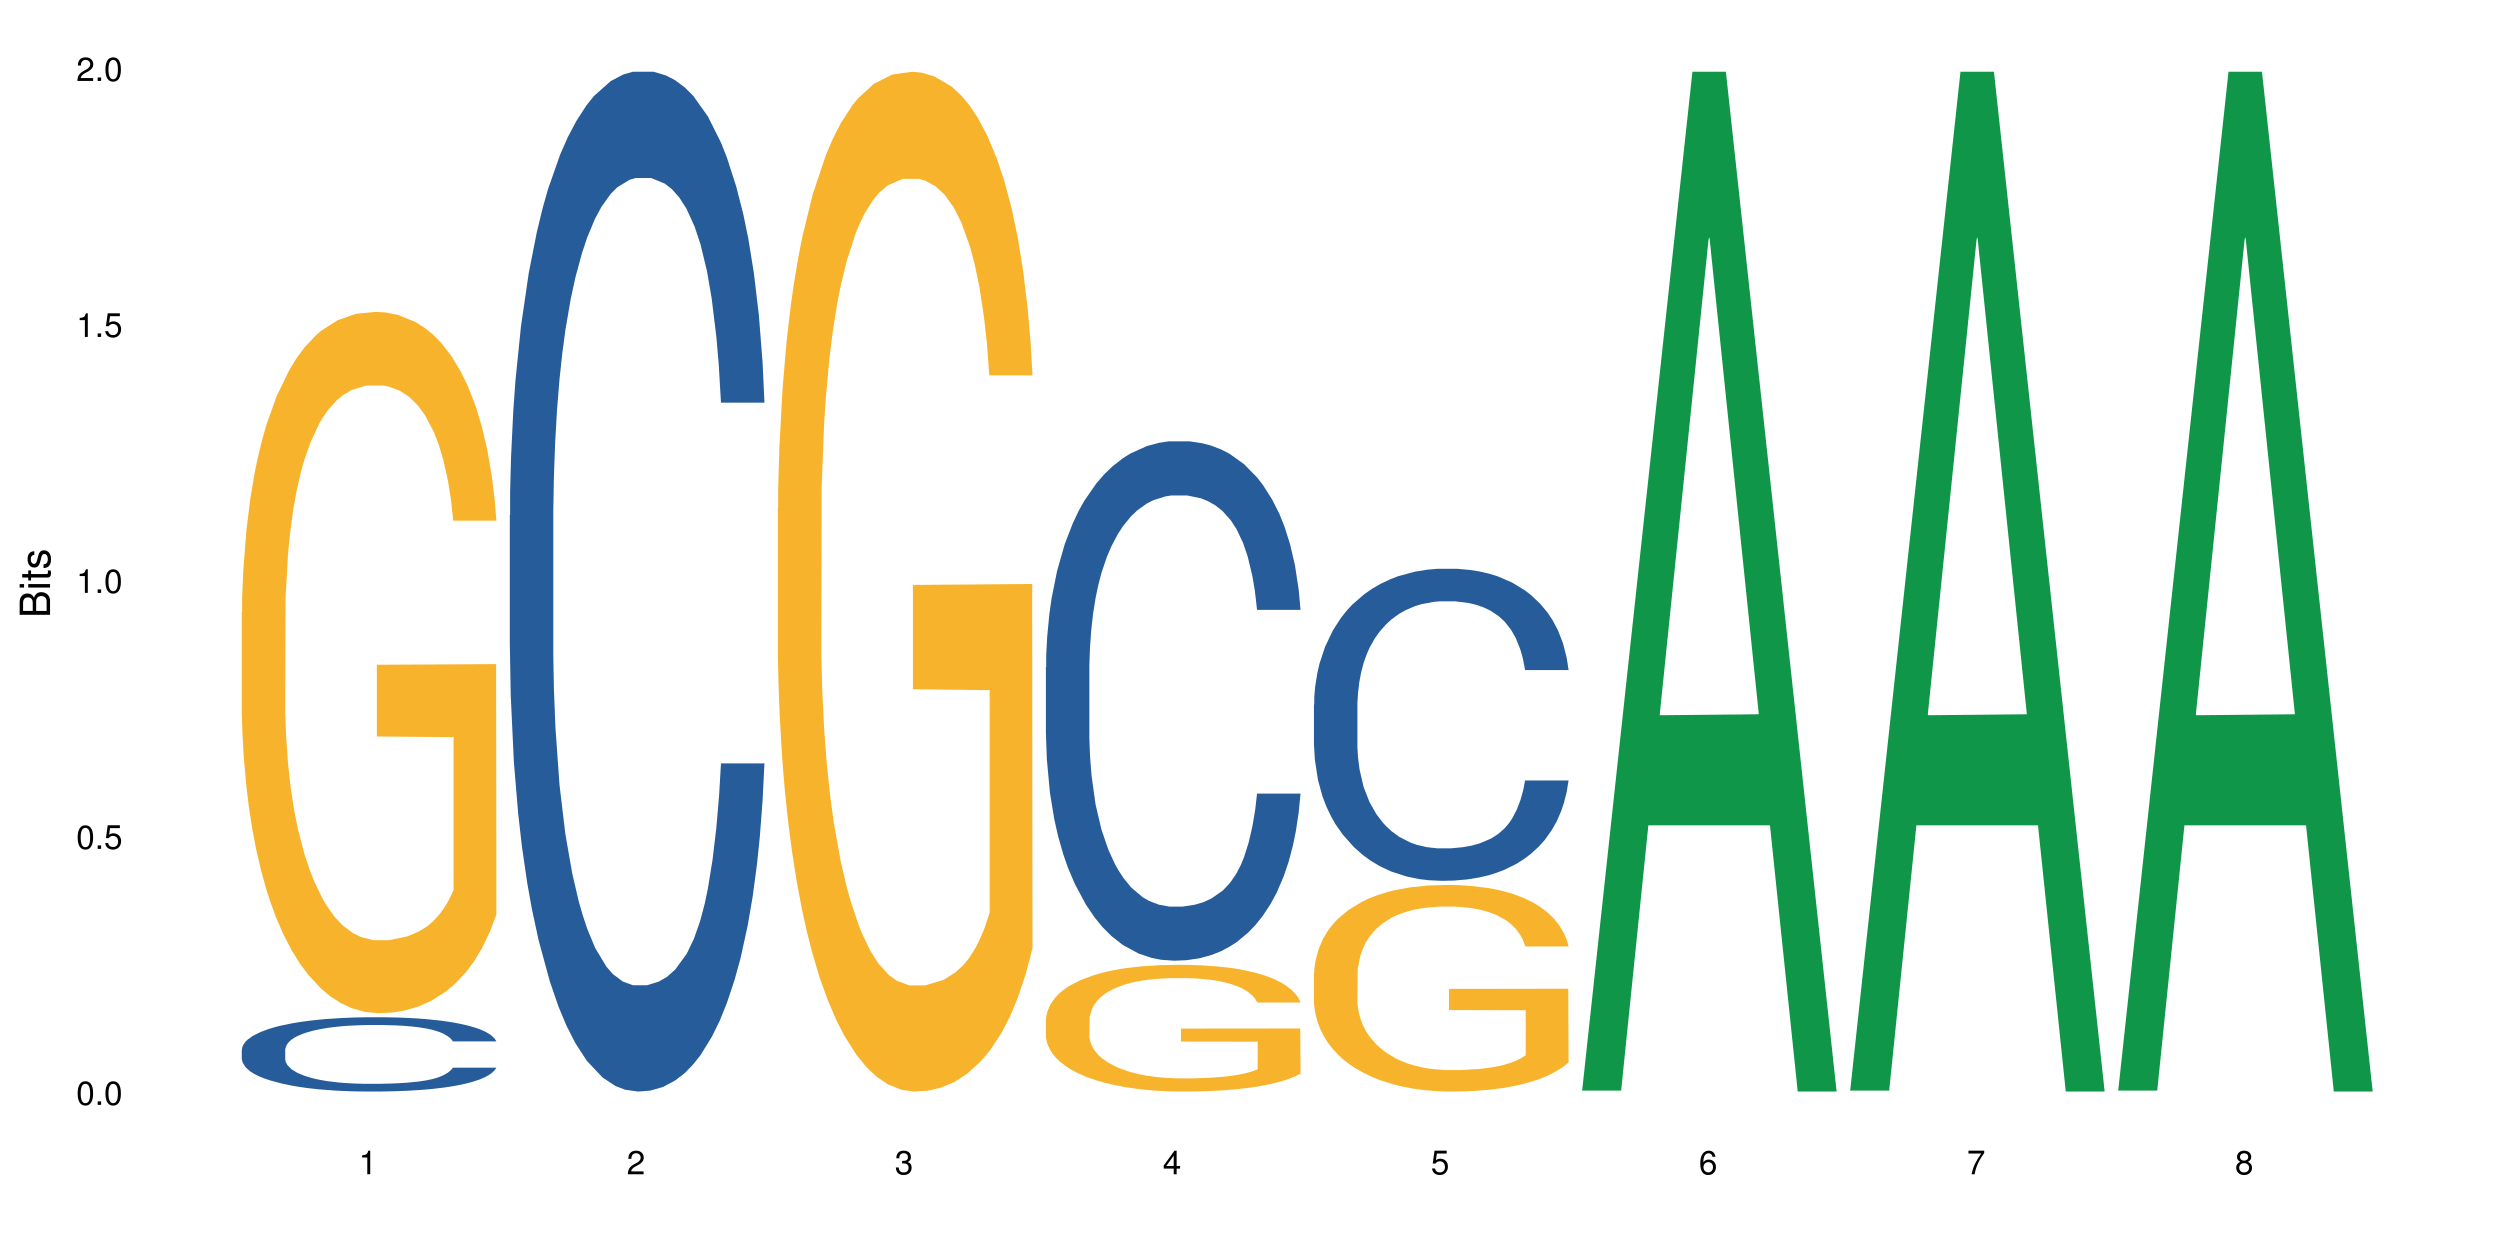 <?xml version="1.0" encoding="UTF-8"?>
<svg xmlns="http://www.w3.org/2000/svg" xmlns:xlink="http://www.w3.org/1999/xlink" width="720pt" height="360pt" viewBox="0 0 720 360" version="1.1">
<defs>
<g>
<symbol overflow="visible" id="glyph0-0">
<path style="stroke:none;" d=""/>
</symbol>
<symbol overflow="visible" id="glyph0-1">
<path style="stroke:none;" d="M 2.641 -6.797 C 2 -6.797 1.422 -6.531 1.078 -6.047 C 0.641 -5.453 0.406 -4.547 0.406 -3.297 C 0.406 -1 1.188 0.219 2.641 0.219 C 4.078 0.219 4.859 -1 4.859 -3.234 C 4.859 -4.562 4.656 -5.438 4.203 -6.047 C 3.844 -6.531 3.281 -6.797 2.641 -6.797 Z M 2.641 -6.047 C 3.547 -6.047 4 -5.125 4 -3.312 C 4 -1.375 3.562 -0.484 2.625 -0.484 C 1.734 -0.484 1.281 -1.422 1.281 -3.281 C 1.281 -5.141 1.734 -6.047 2.641 -6.047 Z M 2.641 -6.047 "/>
</symbol>
<symbol overflow="visible" id="glyph0-2">
<path style="stroke:none;" d="M 1.828 -1 L 0.828 -1 L 0.828 0 L 1.828 0 Z M 1.828 -1 "/>
</symbol>
<symbol overflow="visible" id="glyph0-3">
<path style="stroke:none;" d="M 4.562 -6.797 L 1.062 -6.797 L 0.547 -3.094 L 1.328 -3.094 C 1.719 -3.562 2.047 -3.734 2.578 -3.734 C 3.484 -3.734 4.062 -3.109 4.062 -2.094 C 4.062 -1.125 3.484 -0.531 2.578 -0.531 C 1.828 -0.531 1.375 -0.906 1.188 -1.672 L 0.328 -1.672 C 0.453 -1.109 0.547 -0.844 0.75 -0.594 C 1.125 -0.078 1.828 0.219 2.594 0.219 C 3.969 0.219 4.922 -0.781 4.922 -2.219 C 4.922 -3.562 4.031 -4.484 2.719 -4.484 C 2.25 -4.484 1.859 -4.359 1.469 -4.062 L 1.734 -5.969 L 4.562 -5.969 Z M 4.562 -6.797 "/>
</symbol>
<symbol overflow="visible" id="glyph0-4">
<path style="stroke:none;" d="M 2.484 -4.844 L 2.484 0 L 3.328 0 L 3.328 -6.797 L 2.766 -6.797 C 2.469 -5.75 2.281 -5.609 0.984 -5.453 L 0.984 -4.844 Z M 2.484 -4.844 "/>
</symbol>
<symbol overflow="visible" id="glyph0-5">
<path style="stroke:none;" d="M 4.859 -0.828 L 1.281 -0.828 C 1.359 -1.391 1.672 -1.75 2.5 -2.234 L 3.469 -2.75 C 4.406 -3.266 4.906 -3.969 4.906 -4.812 C 4.906 -5.375 4.672 -5.906 4.266 -6.266 C 3.859 -6.625 3.375 -6.797 2.719 -6.797 C 1.859 -6.797 1.219 -6.5 0.844 -5.922 C 0.609 -5.562 0.5 -5.125 0.484 -4.438 L 1.328 -4.438 C 1.359 -4.906 1.406 -5.188 1.531 -5.406 C 1.75 -5.812 2.188 -6.062 2.703 -6.062 C 3.469 -6.062 4.031 -5.516 4.031 -4.781 C 4.031 -4.25 3.719 -3.797 3.125 -3.438 L 2.234 -2.938 C 0.812 -2.141 0.406 -1.5 0.328 0 L 4.859 0 Z M 4.859 -0.828 "/>
</symbol>
<symbol overflow="visible" id="glyph0-6">
<path style="stroke:none;" d="M 2.125 -3.125 L 2.578 -3.125 C 3.516 -3.125 3.984 -2.703 3.984 -1.891 C 3.984 -1.031 3.469 -0.531 2.578 -0.531 C 1.656 -0.531 1.203 -0.984 1.156 -1.969 L 0.312 -1.969 C 0.344 -1.422 0.438 -1.078 0.609 -0.766 C 0.953 -0.109 1.625 0.219 2.547 0.219 C 3.953 0.219 4.859 -0.609 4.859 -1.906 C 4.859 -2.766 4.516 -3.25 3.703 -3.516 C 4.344 -3.766 4.656 -4.25 4.656 -4.938 C 4.656 -6.109 3.875 -6.797 2.578 -6.797 C 1.203 -6.797 0.484 -6.047 0.453 -4.609 L 1.297 -4.609 C 1.312 -5.016 1.344 -5.25 1.453 -5.453 C 1.641 -5.828 2.062 -6.062 2.594 -6.062 C 3.344 -6.062 3.797 -5.625 3.797 -4.906 C 3.797 -4.422 3.609 -4.141 3.25 -3.984 C 3.016 -3.891 2.719 -3.844 2.125 -3.844 Z M 2.125 -3.125 "/>
</symbol>
<symbol overflow="visible" id="glyph0-7">
<path style="stroke:none;" d="M 3.141 -1.625 L 3.141 0 L 3.984 0 L 3.984 -1.625 L 4.984 -1.625 L 4.984 -2.391 L 3.984 -2.391 L 3.984 -6.797 L 3.359 -6.797 L 0.266 -2.516 L 0.266 -1.625 Z M 3.141 -2.391 L 1 -2.391 L 3.141 -5.359 Z M 3.141 -2.391 "/>
</symbol>
<symbol overflow="visible" id="glyph0-8">
<path style="stroke:none;" d="M 4.781 -5.031 C 4.609 -6.141 3.891 -6.797 2.844 -6.797 C 2.094 -6.797 1.422 -6.438 1.031 -5.828 C 0.609 -5.172 0.406 -4.344 0.406 -3.094 C 0.406 -1.953 0.578 -1.234 0.984 -0.625 C 1.359 -0.078 1.953 0.219 2.703 0.219 C 3.984 0.219 4.922 -0.734 4.922 -2.078 C 4.922 -3.344 4.062 -4.234 2.844 -4.234 C 2.172 -4.234 1.641 -3.969 1.281 -3.469 C 1.281 -5.125 1.828 -6.047 2.797 -6.047 C 3.391 -6.047 3.797 -5.672 3.938 -5.031 Z M 2.734 -3.484 C 3.547 -3.484 4.062 -2.922 4.062 -2 C 4.062 -1.156 3.484 -0.531 2.703 -0.531 C 1.922 -0.531 1.328 -1.188 1.328 -2.047 C 1.328 -2.891 1.906 -3.484 2.734 -3.484 Z M 2.734 -3.484 "/>
</symbol>
<symbol overflow="visible" id="glyph0-9">
<path style="stroke:none;" d="M 4.984 -6.797 L 0.438 -6.797 L 0.438 -5.969 L 4.109 -5.969 C 2.5 -3.656 1.828 -2.234 1.328 0 L 2.219 0 C 2.594 -2.172 3.453 -4.047 4.984 -6.094 Z M 4.984 -6.797 "/>
</symbol>
<symbol overflow="visible" id="glyph0-10">
<path style="stroke:none;" d="M 3.75 -3.578 C 4.453 -4 4.688 -4.344 4.688 -4.984 C 4.688 -6.047 3.844 -6.797 2.641 -6.797 C 1.438 -6.797 0.594 -6.047 0.594 -4.984 C 0.594 -4.359 0.828 -4.016 1.516 -3.578 C 0.734 -3.203 0.359 -2.641 0.359 -1.891 C 0.359 -0.641 1.297 0.219 2.641 0.219 C 3.984 0.219 4.922 -0.641 4.922 -1.875 C 4.922 -2.641 4.531 -3.203 3.75 -3.578 Z M 2.641 -6.047 C 3.359 -6.047 3.812 -5.625 3.812 -4.969 C 3.812 -4.344 3.344 -3.922 2.641 -3.922 C 1.922 -3.922 1.453 -4.344 1.453 -4.984 C 1.453 -5.625 1.922 -6.047 2.641 -6.047 Z M 2.641 -3.203 C 3.484 -3.203 4.062 -2.672 4.062 -1.875 C 4.062 -1.062 3.484 -0.531 2.625 -0.531 C 1.797 -0.531 1.219 -1.078 1.219 -1.875 C 1.219 -2.672 1.797 -3.203 2.641 -3.203 Z M 2.641 -3.203 "/>
</symbol>
<symbol overflow="visible" id="glyph1-0">
<path style="stroke:none;" d=""/>
</symbol>
<symbol overflow="visible" id="glyph1-1">
<path style="stroke:none;" d="M 0 -0.953 L 0 -4.891 C 0 -5.719 -0.234 -6.344 -0.734 -6.797 C -1.188 -7.234 -1.812 -7.469 -2.5 -7.469 C -3.547 -7.469 -4.188 -7 -4.625 -5.875 C -4.984 -6.672 -5.641 -7.094 -6.531 -7.094 C -7.156 -7.094 -7.734 -6.859 -8.141 -6.391 C -8.562 -5.938 -8.75 -5.344 -8.75 -4.5 L -8.75 -0.953 Z M -4.984 -2.062 L -7.766 -2.062 L -7.766 -4.219 C -7.766 -4.844 -7.688 -5.203 -7.453 -5.5 C -7.219 -5.812 -6.859 -5.969 -6.375 -5.969 C -5.906 -5.969 -5.531 -5.812 -5.297 -5.5 C -5.062 -5.203 -4.984 -4.844 -4.984 -4.219 Z M -0.984 -2.062 L -4 -2.062 L -4 -4.781 C -4 -5.328 -3.859 -5.688 -3.578 -5.953 C -3.297 -6.219 -2.922 -6.359 -2.484 -6.359 C -2.062 -6.359 -1.688 -6.219 -1.406 -5.953 C -1.109 -5.688 -0.984 -5.328 -0.984 -4.781 Z M -0.984 -2.062 "/>
</symbol>
<symbol overflow="visible" id="glyph1-2">
<path style="stroke:none;" d="M -6.281 -1.797 L -6.281 -0.797 L 0 -0.797 L 0 -1.797 Z M -8.75 -1.797 L -8.75 -0.797 L -7.484 -0.797 L -7.484 -1.797 Z M -8.75 -1.797 "/>
</symbol>
<symbol overflow="visible" id="glyph1-3">
<path style="stroke:none;" d="M -6.281 -3.047 L -6.281 -2.016 L -8.016 -2.016 L -8.016 -1.016 L -6.281 -1.016 L -6.281 -0.172 L -5.469 -0.172 L -5.469 -1.016 L -0.719 -1.016 C -0.078 -1.016 0.281 -1.453 0.281 -2.234 C 0.281 -2.469 0.25 -2.719 0.188 -3.047 L -0.641 -3.047 C -0.609 -2.922 -0.594 -2.766 -0.594 -2.562 C -0.594 -2.141 -0.719 -2.016 -1.156 -2.016 L -5.469 -2.016 L -5.469 -3.047 Z M -6.281 -3.047 "/>
</symbol>
<symbol overflow="visible" id="glyph1-4">
<path style="stroke:none;" d="M -4.531 -5.25 C -5.766 -5.25 -6.469 -4.422 -6.469 -2.969 C -6.469 -1.516 -5.719 -0.562 -4.547 -0.562 C -3.562 -0.562 -3.094 -1.062 -2.734 -2.562 L -2.516 -3.484 C -2.344 -4.188 -2.094 -4.469 -1.625 -4.469 C -1.047 -4.469 -0.641 -3.875 -0.641 -3 C -0.641 -2.453 -0.797 -2 -1.062 -1.75 C -1.25 -1.594 -1.422 -1.531 -1.875 -1.469 L -1.875 -0.406 C -0.422 -0.453 0.281 -1.266 0.281 -2.922 C 0.281 -4.5 -0.5 -5.516 -1.719 -5.516 C -2.656 -5.516 -3.172 -4.984 -3.469 -3.734 L -3.703 -2.766 C -3.891 -1.953 -4.156 -1.609 -4.594 -1.609 C -5.172 -1.609 -5.547 -2.125 -5.547 -2.938 C -5.547 -3.75 -5.203 -4.172 -4.531 -4.203 Z M -4.531 -5.25 "/>
</symbol>
</g>
</defs>
<g id="surface1185">
<rect x="0" y="0" width="720" height="360" style="fill:rgb(100%,100%,100%);fill-opacity:1;stroke:none;"/>
<path style=" stroke:none;fill-rule:nonzero;fill:rgb(14.51%,36.078%,60%);fill-opacity:1;" d="M 69.629 302.285 L 69.719 302.266 L 69.719 301.797 L 69.988 301.055 L 70.613 300.113 L 71.238 299.469 L 72.848 298.316 L 75.086 297.199 L 77.41 296.34 L 79.109 295.832 L 80.629 295.441 L 84.117 294.719 L 86.355 294.344 L 88.77 294.012 L 91.719 293.68 L 93.867 293.484 L 98.695 293.172 L 102.273 293.035 L 105.047 292.977 L 111.039 292.977 L 114.613 293.055 L 117.207 293.152 L 120.07 293.309 L 122.484 293.484 L 126.688 293.914 L 130.445 294.461 L 132.145 294.777 L 134.828 295.383 L 136.883 295.969 L 138.316 296.477 L 139.926 297.199 L 141.355 298.082 L 142.43 299.078 L 142.965 299.918 L 130.445 299.918 L 129.82 299.137 L 129.102 298.531 L 127.762 297.73 L 126.422 297.16 L 124.543 296.594 L 122.844 296.223 L 120.516 295.852 L 118.461 295.617 L 116.312 295.441 L 114.258 295.324 L 110.32 295.207 L 105.762 295.207 L 104.062 295.246 L 100.574 295.402 L 98.695 295.539 L 96.012 295.812 L 94.133 296.066 L 91.898 296.457 L 90.379 296.789 L 88.5 297.297 L 87.16 297.75 L 85.637 298.395 L 84.742 298.883 L 83.938 299.43 L 83.223 300.074 L 82.688 300.758 L 82.328 301.484 L 82.148 302.188 L 82.148 305.219 L 82.328 305.922 L 82.777 306.742 L 83.938 307.938 L 85.637 308.973 L 87.605 309.793 L 89.484 310.383 L 90.559 310.656 L 91.988 310.969 L 94.223 311.359 L 97.445 311.75 L 99.32 311.906 L 102.184 312.062 L 105.137 312.141 L 109.07 312.141 L 112.559 312.062 L 114.883 311.965 L 117.297 311.809 L 120.605 311.477 L 122.664 311.164 L 124.453 310.793 L 125.793 310.422 L 126.688 310.109 L 128.031 309.5 L 129.102 308.836 L 129.906 308.152 L 130.445 307.488 L 142.965 307.488 L 142.43 308.27 L 141.625 309.031 L 140.82 309.598 L 139.566 310.285 L 138.137 310.891 L 136.078 311.574 L 134.379 312.023 L 132.145 312.512 L 130.086 312.883 L 127.852 313.219 L 124.543 313.609 L 122.395 313.805 L 120.07 313.98 L 117.297 314.137 L 113.809 314.273 L 110.055 314.352 L 106.566 314.371 L 102.809 314.332 L 100.035 314.254 L 96.371 314.078 L 91.809 313.727 L 88.5 313.355 L 85.906 312.98 L 83.672 312.59 L 81.168 312.062 L 77.945 311.203 L 75.98 310.539 L 74.637 309.988 L 73.117 309.227 L 72.043 308.543 L 70.793 307.449 L 69.898 306.059 L 69.629 304.984 Z M 69.629 302.285 "/>
<path style=" stroke:none;fill-rule:nonzero;fill:rgb(96.863%,70.196%,16.863%);fill-opacity:1;" d="M 69.629 176.324 L 69.719 176.141 L 69.719 172.453 L 70.078 164.152 L 70.973 152.715 L 72.133 143.309 L 73.387 135.93 L 74.191 132.055 L 75.531 126.52 L 76.695 122.461 L 79.645 114.16 L 83.402 106.414 L 85.461 103.094 L 87.785 99.957 L 91.094 96.453 L 92.613 95.164 L 97.266 92.211 L 102.543 90.367 L 108.355 89.812 L 111.039 89.996 L 114.703 90.734 L 119.711 92.766 L 122.574 94.609 L 124.809 96.453 L 127.137 98.852 L 129.996 102.543 L 132.68 106.969 L 134.828 111.395 L 136.973 116.93 L 138.762 122.832 L 140.281 129.289 L 141.625 137.035 L 142.43 143.492 L 142.965 149.949 L 130.535 149.949 L 129.82 143.492 L 129.016 138.512 L 127.672 132.422 L 126.332 127.996 L 124.988 124.492 L 122.484 119.695 L 120.34 116.746 L 117.656 114.16 L 115.062 112.5 L 112.109 111.395 L 110.32 111.027 L 105.582 111.027 L 101.289 112.316 L 98.785 113.793 L 96.996 115.27 L 94.492 118.035 L 92.973 120.25 L 92.078 121.727 L 89.395 127.441 L 87.605 132.609 L 86.621 136.113 L 85.371 141.648 L 84.477 146.629 L 83.492 154.004 L 82.953 159.539 L 82.238 172.082 L 82.148 205.285 L 82.418 212.293 L 82.953 219.859 L 83.672 226.5 L 84.742 233.508 L 85.816 238.855 L 87.695 246.051 L 89.305 250.848 L 90.559 253.984 L 92.973 258.965 L 93.957 260.625 L 96.281 263.945 L 98.695 266.527 L 101.648 268.738 L 103.883 269.848 L 107.461 270.77 L 112.02 270.77 L 117.387 269.66 L 120.785 268.188 L 123.109 266.711 L 124.633 265.418 L 126.508 263.391 L 127.852 261.547 L 129.102 259.516 L 130.625 256.379 L 130.625 212.293 L 108.535 212.109 L 108.535 191.449 L 142.875 191.266 L 142.965 263.391 L 141.086 268.371 L 138.762 273.168 L 136.527 276.855 L 134.199 279.992 L 130.891 283.496 L 128.207 285.711 L 124.094 288.293 L 120.34 289.953 L 116.402 291.059 L 112.914 291.613 L 108.801 291.797 L 105.137 291.43 L 101.199 290.32 L 98.07 288.844 L 95.207 287 L 92.344 284.602 L 88.77 280.73 L 86.441 277.594 L 84.027 273.719 L 81.613 269.109 L 79.469 264.129 L 78.035 260.254 L 76.605 255.828 L 75.086 250.293 L 73.652 244.023 L 72.582 238.305 L 71.598 231.848 L 70.883 225.762 L 70.164 217.461 L 69.809 210.82 L 69.629 205.102 Z M 69.629 176.324 "/>
<path style=" stroke:none;fill-rule:nonzero;fill:rgb(14.51%,36.078%,60%);fill-opacity:1;" d="M 146.824 148.457 L 146.914 148.188 L 146.914 141.742 L 147.184 131.543 L 147.809 118.656 L 148.434 109.797 L 150.043 93.957 L 152.281 78.652 L 154.605 66.84 L 156.305 59.859 L 157.824 54.492 L 161.312 44.559 L 163.551 39.457 L 165.965 34.891 L 168.914 30.328 L 171.062 27.645 L 175.891 23.348 L 179.469 21.469 L 182.242 20.664 L 188.234 20.664 L 191.812 21.738 L 194.406 23.078 L 197.266 25.227 L 199.68 27.645 L 203.883 33.551 L 207.641 41.066 L 209.34 45.363 L 212.023 53.684 L 214.078 61.738 L 215.512 68.719 L 217.121 78.652 L 218.551 90.734 L 219.625 104.426 L 220.16 115.969 L 207.641 115.969 L 207.016 105.23 L 206.301 96.91 L 204.957 85.902 L 203.617 78.117 L 201.738 70.332 L 200.039 65.23 L 197.715 60.129 L 195.656 56.906 L 193.512 54.492 L 191.453 52.879 L 187.52 51.27 L 182.957 51.27 L 181.258 51.805 L 177.77 53.953 L 175.891 55.832 L 173.207 59.59 L 171.332 63.082 L 169.094 68.449 L 167.574 73.016 L 165.695 79.996 L 164.355 86.172 L 162.836 95.031 L 161.941 101.742 L 161.137 109.258 L 160.418 118.117 L 159.883 127.516 L 159.523 137.449 L 159.348 147.113 L 159.348 188.727 L 159.523 198.391 L 159.973 209.668 L 161.137 226.043 L 162.836 240.273 L 164.801 251.547 L 166.68 259.602 L 167.754 263.359 L 169.184 267.656 L 171.418 273.027 L 174.641 278.395 L 176.516 280.543 L 179.379 282.691 L 182.332 283.766 L 186.266 283.766 L 189.754 282.691 L 192.078 281.348 L 194.492 279.199 L 197.805 274.637 L 199.859 270.34 L 201.648 265.242 L 202.988 260.141 L 203.883 255.844 L 205.227 247.52 L 206.301 238.395 L 207.105 228.996 L 207.641 219.867 L 220.16 219.867 L 219.625 230.609 L 218.82 241.078 L 218.016 248.863 L 216.762 258.262 L 215.332 266.582 L 213.273 275.98 L 211.574 282.152 L 209.34 288.867 L 207.281 293.969 L 205.047 298.531 L 201.738 303.898 L 199.59 306.586 L 197.266 309 L 194.492 311.148 L 191.004 313.027 L 187.25 314.102 L 183.762 314.371 L 180.004 313.832 L 177.234 312.762 L 173.566 310.344 L 169.004 305.512 L 165.695 300.41 L 163.102 295.309 L 160.867 289.941 L 158.363 282.691 L 155.145 270.879 L 153.176 261.75 L 151.832 254.234 L 150.312 243.762 L 149.238 234.367 L 147.988 219.332 L 147.094 200.27 L 146.824 185.504 Z M 146.824 148.457 "/>
<path style=" stroke:none;fill-rule:nonzero;fill:rgb(96.863%,70.196%,16.863%);fill-opacity:1;" d="M 224.02 146.461 L 224.109 146.191 L 224.109 140.828 L 224.469 128.758 L 225.363 112.129 L 226.523 98.449 L 227.777 87.719 L 228.582 82.086 L 229.926 74.039 L 231.086 68.141 L 234.039 56.07 L 237.793 44.805 L 239.852 39.977 L 242.176 35.414 L 245.484 30.32 L 247.004 28.441 L 251.656 24.148 L 256.934 21.469 L 262.746 20.664 L 265.43 20.93 L 269.098 22.004 L 274.105 24.953 L 276.965 27.637 L 279.203 30.32 L 281.527 33.805 L 284.391 39.172 L 287.074 45.609 L 289.219 52.047 L 291.367 60.094 L 293.152 68.676 L 294.676 78.062 L 296.016 89.328 L 296.82 98.715 L 297.355 108.105 L 284.926 108.105 L 284.211 98.715 L 283.406 91.477 L 282.062 82.625 L 280.723 76.188 L 279.383 71.09 L 276.875 64.117 L 274.73 59.824 L 272.047 56.07 L 269.453 53.656 L 266.504 52.047 L 264.715 51.508 L 259.973 51.508 L 255.68 53.387 L 253.176 55.531 L 251.387 57.68 L 248.883 61.703 L 247.363 64.922 L 246.469 67.066 L 243.785 75.383 L 241.996 82.891 L 241.016 87.988 L 239.762 96.035 L 238.867 103.277 L 237.883 114.004 L 237.348 122.051 L 236.633 140.293 L 236.543 188.574 L 236.809 198.766 L 237.348 209.762 L 238.062 219.418 L 239.137 229.609 L 240.207 237.391 L 242.086 247.852 L 243.695 254.824 L 244.949 259.383 L 247.363 266.625 L 248.348 269.039 L 250.672 273.867 L 253.086 277.625 L 256.039 280.844 L 258.273 282.453 L 261.852 283.793 L 266.414 283.793 L 271.777 282.184 L 275.176 280.039 L 277.504 277.891 L 279.023 276.016 L 280.902 273.062 L 282.242 270.383 L 283.496 267.43 L 285.016 262.871 L 285.016 198.766 L 262.926 198.496 L 262.926 168.457 L 297.27 168.188 L 297.355 273.062 L 295.48 280.305 L 293.152 287.281 L 290.918 292.645 L 288.594 297.203 L 285.285 302.301 L 282.602 305.52 L 278.488 309.273 L 274.73 311.688 L 270.797 313.297 L 267.309 314.102 L 263.195 314.371 L 259.527 313.836 L 255.59 312.227 L 252.461 310.078 L 249.598 307.398 L 246.738 303.91 L 243.16 298.277 L 240.836 293.719 L 238.422 288.086 L 236.004 281.379 L 233.859 274.137 L 232.43 268.504 L 230.996 262.066 L 229.477 254.02 L 228.047 244.898 L 226.973 236.586 L 225.988 227.195 L 225.273 218.344 L 224.559 206.277 L 224.199 196.621 L 224.02 188.305 Z M 224.02 146.461 "/>
<path style=" stroke:none;fill-rule:nonzero;fill:rgb(14.51%,36.078%,60%);fill-opacity:1;" d="M 301.219 192.188 L 301.305 192.051 L 301.305 188.77 L 301.574 183.574 L 302.199 177.012 L 302.828 172.5 L 304.438 164.434 L 306.672 156.641 L 308.996 150.625 L 310.695 147.066 L 312.219 144.332 L 315.707 139.273 L 317.941 136.676 L 320.355 134.352 L 323.309 132.027 L 325.453 130.66 L 330.285 128.473 L 333.859 127.516 L 336.633 127.105 L 342.625 127.105 L 346.203 127.652 L 348.797 128.336 L 351.656 129.43 L 354.074 130.66 L 358.277 133.668 L 362.031 137.496 L 363.73 139.684 L 366.414 143.922 L 368.473 148.023 L 369.902 151.582 L 371.512 156.641 L 372.945 162.793 L 374.016 169.766 L 374.555 175.645 L 362.031 175.645 L 361.406 170.176 L 360.691 165.938 L 359.348 160.332 L 358.008 156.367 L 356.129 152.402 L 354.43 149.801 L 352.105 147.203 L 350.047 145.562 L 347.902 144.332 L 345.844 143.512 L 341.91 142.691 L 337.348 142.691 L 335.648 142.965 L 332.16 144.059 L 330.285 145.016 L 327.602 146.93 L 325.723 148.707 L 323.484 151.445 L 321.965 153.77 L 320.086 157.324 L 318.746 160.469 L 317.227 164.98 L 316.332 168.398 L 315.527 172.227 L 314.812 176.738 L 314.273 181.523 L 313.918 186.582 L 313.738 191.504 L 313.738 212.695 L 313.918 217.617 L 314.363 223.359 L 315.527 231.699 L 317.227 238.945 L 319.195 244.688 L 321.07 248.789 L 322.145 250.703 L 323.574 252.891 L 325.812 255.625 L 329.031 258.359 L 330.91 259.453 L 333.77 260.547 L 336.723 261.094 L 340.656 261.094 L 344.145 260.547 L 346.473 259.863 L 348.887 258.77 L 352.195 256.445 L 354.25 254.258 L 356.039 251.66 L 357.383 249.062 L 358.277 246.875 L 359.617 242.637 L 360.691 237.988 L 361.496 233.203 L 362.031 228.555 L 374.555 228.555 L 374.016 234.023 L 373.211 239.355 L 372.406 243.32 L 371.156 248.105 L 369.723 252.344 L 367.668 257.129 L 365.969 260.273 L 363.73 263.691 L 361.676 266.289 L 359.438 268.617 L 356.129 271.352 L 353.984 272.719 L 351.656 273.949 L 348.887 275.043 L 345.398 276 L 341.641 276.547 L 338.152 276.684 L 334.398 276.41 L 331.625 275.863 L 327.957 274.633 L 323.398 272.172 L 320.086 269.574 L 317.496 266.973 L 315.258 264.238 L 312.754 260.547 L 309.535 254.531 L 307.566 249.883 L 306.227 246.055 L 304.707 240.723 L 303.633 235.938 L 302.379 228.281 L 301.484 218.574 L 301.219 211.055 Z M 301.219 192.188 "/>
<path style=" stroke:none;fill-rule:nonzero;fill:rgb(96.863%,70.196%,16.863%);fill-opacity:1;" d="M 301.219 293.5 L 301.305 293.465 L 301.305 292.797 L 301.664 291.297 L 302.559 289.23 L 303.723 287.531 L 304.973 286.195 L 305.777 285.496 L 307.121 284.496 L 308.281 283.762 L 311.234 282.262 L 314.988 280.863 L 317.047 280.262 L 319.371 279.695 L 322.68 279.062 L 324.203 278.828 L 328.852 278.297 L 334.129 277.961 L 339.941 277.863 L 342.625 277.895 L 346.293 278.027 L 351.301 278.395 L 354.164 278.727 L 356.398 279.062 L 358.723 279.496 L 361.586 280.16 L 364.27 280.961 L 366.414 281.762 L 368.562 282.762 L 370.352 283.828 L 371.871 284.996 L 373.211 286.398 L 374.016 287.562 L 374.555 288.73 L 362.121 288.73 L 361.406 287.562 L 360.602 286.664 L 359.262 285.562 L 357.918 284.762 L 356.578 284.129 L 354.074 283.262 L 351.926 282.73 L 349.242 282.262 L 346.648 281.961 L 343.699 281.762 L 341.91 281.695 L 337.168 281.695 L 332.875 281.93 L 330.371 282.195 L 328.586 282.461 L 326.078 282.961 L 324.559 283.363 L 323.664 283.629 L 320.98 284.664 L 319.195 285.598 L 318.211 286.23 L 316.957 287.23 L 316.062 288.129 L 315.078 289.465 L 314.543 290.465 L 313.828 292.73 L 313.738 298.734 L 314.008 300 L 314.543 301.367 L 315.258 302.566 L 316.332 303.836 L 317.406 304.801 L 319.281 306.102 L 320.895 306.969 L 322.145 307.535 L 324.559 308.438 L 325.543 308.734 L 327.867 309.336 L 330.285 309.805 L 333.234 310.203 L 335.469 310.402 L 339.047 310.57 L 343.609 310.57 L 348.977 310.371 L 352.375 310.102 L 354.699 309.836 L 356.219 309.602 L 358.098 309.234 L 359.438 308.902 L 360.691 308.535 L 362.211 307.969 L 362.211 300 L 340.121 299.969 L 340.121 296.234 L 374.465 296.199 L 374.555 309.234 L 372.676 310.137 L 370.352 311.004 L 368.113 311.672 L 365.789 312.238 L 362.48 312.871 L 359.797 313.27 L 355.684 313.738 L 351.926 314.039 L 347.992 314.238 L 344.504 314.336 L 340.391 314.371 L 336.723 314.305 L 332.789 314.105 L 329.656 313.836 L 326.797 313.504 L 323.934 313.07 L 320.355 312.371 L 318.031 311.805 L 315.617 311.102 L 313.203 310.27 L 311.055 309.371 L 309.625 308.668 L 308.191 307.867 L 306.672 306.867 L 305.242 305.734 L 304.168 304.703 L 303.184 303.535 L 302.469 302.434 L 301.754 300.934 L 301.395 299.734 L 301.219 298.699 Z M 301.219 293.5 "/>
<path style=" stroke:none;fill-rule:nonzero;fill:rgb(14.51%,36.078%,60%);fill-opacity:1;" d="M 378.414 202.922 L 378.504 202.84 L 378.504 200.867 L 378.77 197.746 L 379.398 193.805 L 380.023 191.094 L 381.633 186.246 L 383.867 181.566 L 386.195 177.949 L 387.895 175.816 L 389.414 174.172 L 392.902 171.133 L 395.137 169.574 L 397.551 168.176 L 400.504 166.781 L 402.648 165.957 L 407.48 164.645 L 411.055 164.07 L 413.828 163.824 L 419.82 163.824 L 423.398 164.152 L 425.992 164.562 L 428.855 165.219 L 431.27 165.957 L 435.473 167.766 L 439.227 170.066 L 440.926 171.379 L 443.609 173.926 L 445.668 176.391 L 447.098 178.527 L 448.707 181.566 L 450.141 185.262 L 451.211 189.449 L 451.75 192.98 L 439.227 192.98 L 438.602 189.695 L 437.887 187.148 L 436.547 183.781 L 435.203 181.402 L 433.324 179.02 L 431.625 177.457 L 429.301 175.898 L 427.246 174.91 L 425.098 174.172 L 423.039 173.68 L 419.105 173.188 L 414.543 173.188 L 412.844 173.352 L 409.355 174.008 L 407.48 174.582 L 404.797 175.734 L 402.918 176.801 L 400.684 178.445 L 399.16 179.84 L 397.285 181.977 L 395.941 183.863 L 394.422 186.574 L 393.527 188.629 L 392.723 190.93 L 392.008 193.641 L 391.469 196.512 L 391.113 199.551 L 390.934 202.508 L 390.934 215.242 L 391.113 218.199 L 391.559 221.648 L 392.723 226.656 L 394.422 231.012 L 396.391 234.461 L 398.266 236.926 L 399.34 238.074 L 400.773 239.387 L 403.008 241.031 L 406.227 242.672 L 408.105 243.332 L 410.969 243.988 L 413.918 244.316 L 417.855 244.316 L 421.34 243.988 L 423.668 243.578 L 426.082 242.922 L 429.391 241.523 L 431.449 240.211 L 433.234 238.648 L 434.578 237.09 L 435.473 235.773 L 436.812 233.227 L 437.887 230.434 L 438.691 227.562 L 439.227 224.77 L 451.75 224.77 L 451.211 228.055 L 450.406 231.258 L 449.602 233.641 L 448.352 236.512 L 446.918 239.059 L 444.863 241.934 L 443.164 243.824 L 440.926 245.879 L 438.871 247.438 L 436.637 248.832 L 433.324 250.477 L 431.18 251.297 L 428.855 252.039 L 426.082 252.695 L 422.594 253.27 L 418.836 253.598 L 415.348 253.68 L 411.594 253.516 L 408.82 253.188 L 405.152 252.449 L 400.594 250.969 L 397.285 249.41 L 394.691 247.848 L 392.453 246.207 L 389.949 243.988 L 386.73 240.375 L 384.762 237.582 L 383.422 235.281 L 381.902 232.078 L 380.828 229.203 L 379.574 224.605 L 378.68 218.773 L 378.414 214.254 Z M 378.414 202.922 "/>
<path style=" stroke:none;fill-rule:nonzero;fill:rgb(96.863%,70.196%,16.863%);fill-opacity:1;" d="M 378.414 280.348 L 378.504 280.293 L 378.504 279.207 L 378.859 276.762 L 379.754 273.391 L 380.918 270.621 L 382.168 268.445 L 382.973 267.305 L 384.316 265.676 L 385.477 264.48 L 388.43 262.035 L 392.188 259.75 L 394.242 258.773 L 396.566 257.848 L 399.879 256.816 L 401.398 256.438 L 406.047 255.566 L 411.324 255.023 L 417.137 254.859 L 419.82 254.914 L 423.488 255.133 L 428.496 255.73 L 431.359 256.273 L 433.594 256.816 L 435.918 257.523 L 438.781 258.609 L 441.465 259.914 L 443.609 261.219 L 445.758 262.848 L 447.547 264.586 L 449.066 266.488 L 450.406 268.773 L 451.211 270.676 L 451.75 272.578 L 439.316 272.578 L 438.602 270.676 L 437.797 269.207 L 436.457 267.414 L 435.113 266.109 L 433.773 265.078 L 431.27 263.664 L 429.121 262.793 L 426.438 262.035 L 423.848 261.543 L 420.895 261.219 L 419.105 261.109 L 414.367 261.109 L 410.074 261.488 L 407.57 261.926 L 405.781 262.359 L 403.277 263.176 L 401.754 263.828 L 400.859 264.262 L 398.18 265.945 L 396.391 267.469 L 395.406 268.5 L 394.152 270.133 L 393.258 271.598 L 392.277 273.773 L 391.738 275.402 L 391.023 279.098 L 390.934 288.883 L 391.203 290.945 L 391.738 293.176 L 392.453 295.133 L 393.527 297.195 L 394.602 298.773 L 396.48 300.891 L 398.09 302.305 L 399.34 303.23 L 401.754 304.695 L 402.738 305.188 L 405.066 306.164 L 407.48 306.926 L 410.43 307.578 L 412.668 307.902 L 416.242 308.176 L 420.805 308.176 L 426.172 307.848 L 429.57 307.414 L 431.895 306.98 L 433.414 306.598 L 435.293 306 L 436.637 305.457 L 437.887 304.859 L 439.406 303.938 L 439.406 290.945 L 417.316 290.891 L 417.316 284.805 L 451.66 284.75 L 451.75 306 L 449.871 307.469 L 447.547 308.883 L 445.309 309.969 L 442.984 310.891 L 439.676 311.926 L 436.992 312.578 L 432.879 313.34 L 429.121 313.828 L 425.188 314.152 L 421.699 314.316 L 417.586 314.371 L 413.918 314.262 L 409.984 313.938 L 406.852 313.5 L 403.992 312.957 L 401.129 312.25 L 397.551 311.109 L 395.227 310.188 L 392.812 309.043 L 390.398 307.688 L 388.25 306.219 L 386.82 305.078 L 385.391 303.773 L 383.867 302.141 L 382.438 300.293 L 381.363 298.609 L 380.379 296.707 L 379.664 294.914 L 378.949 292.469 L 378.594 290.512 L 378.414 288.828 Z M 378.414 280.348 "/>
<path style=" stroke:none;fill-rule:nonzero;fill:rgb(6.275%,58.824%,28.235%);fill-opacity:1;" d="M 455.609 314.094 L 455.688 313.82 L 487.418 20.664 L 497.055 20.664 L 528.945 314.371 L 517.742 314.371 L 509.75 237.703 L 474.727 237.703 L 466.891 314.094 L 455.609 314.094 L 478.094 205.988 L 506.535 205.711 L 492.355 68.648 L 492.199 68.375 L 492.043 69.199 L 478.016 205.711 L 478.094 205.988 Z M 455.609 314.094 "/>
<path style=" stroke:none;fill-rule:nonzero;fill:rgb(6.275%,58.824%,28.235%);fill-opacity:1;" d="M 532.805 314.094 L 532.883 313.82 L 564.617 20.664 L 574.254 20.664 L 606.141 314.371 L 594.938 314.371 L 586.945 237.703 L 551.922 237.703 L 544.086 314.094 L 532.805 314.094 L 555.293 205.988 L 583.734 205.711 L 569.551 68.648 L 569.395 68.375 L 569.238 69.199 L 555.215 205.711 L 555.293 205.988 Z M 532.805 314.094 "/>
<path style=" stroke:none;fill-rule:nonzero;fill:rgb(6.275%,58.824%,28.235%);fill-opacity:1;" d="M 610 314.094 L 610.078 313.82 L 641.812 20.664 L 651.449 20.664 L 683.336 314.371 L 672.133 314.371 L 664.141 237.703 L 629.117 237.703 L 621.285 314.094 L 610 314.094 L 632.488 205.988 L 660.93 205.711 L 646.746 68.648 L 646.59 68.375 L 646.434 69.199 L 632.41 205.711 L 632.488 205.988 Z M 610 314.094 "/>
<g style="fill:rgb(0%,0%,0%);fill-opacity:1;">
  <use xlink:href="#glyph0-1" x="21.957" y="318.198"/>
  <use xlink:href="#glyph0-2" x="27.291" y="318.198"/>
  <use xlink:href="#glyph0-1" x="29.958" y="318.198"/>
</g>
<g style="fill:rgb(0%,0%,0%);fill-opacity:1;">
  <use xlink:href="#glyph0-1" x="21.957" y="244.476"/>
  <use xlink:href="#glyph0-2" x="27.291" y="244.476"/>
  <use xlink:href="#glyph0-3" x="29.958" y="244.476"/>
</g>
<g style="fill:rgb(0%,0%,0%);fill-opacity:1;">
  <use xlink:href="#glyph0-4" x="21.957" y="170.753"/>
  <use xlink:href="#glyph0-2" x="27.291" y="170.753"/>
  <use xlink:href="#glyph0-1" x="29.958" y="170.753"/>
</g>
<g style="fill:rgb(0%,0%,0%);fill-opacity:1;">
  <use xlink:href="#glyph0-4" x="21.957" y="97.034"/>
  <use xlink:href="#glyph0-2" x="27.291" y="97.034"/>
  <use xlink:href="#glyph0-3" x="29.958" y="97.034"/>
</g>
<g style="fill:rgb(0%,0%,0%);fill-opacity:1;">
  <use xlink:href="#glyph0-5" x="21.957" y="23.312"/>
  <use xlink:href="#glyph0-2" x="27.291" y="23.312"/>
  <use xlink:href="#glyph0-1" x="29.958" y="23.312"/>
</g>
<g style="fill:rgb(0%,0%,0%);fill-opacity:1;">
  <use xlink:href="#glyph0-4" x="103.297" y="338.19"/>
</g>
<g style="fill:rgb(0%,0%,0%);fill-opacity:1;">
  <use xlink:href="#glyph0-5" x="180.492" y="338.19"/>
</g>
<g style="fill:rgb(0%,0%,0%);fill-opacity:1;">
  <use xlink:href="#glyph0-6" x="257.688" y="338.19"/>
</g>
<g style="fill:rgb(0%,0%,0%);fill-opacity:1;">
  <use xlink:href="#glyph0-7" x="334.887" y="338.19"/>
</g>
<g style="fill:rgb(0%,0%,0%);fill-opacity:1;">
  <use xlink:href="#glyph0-3" x="412.082" y="338.19"/>
</g>
<g style="fill:rgb(0%,0%,0%);fill-opacity:1;">
  <use xlink:href="#glyph0-8" x="489.277" y="338.19"/>
</g>
<g style="fill:rgb(0%,0%,0%);fill-opacity:1;">
  <use xlink:href="#glyph0-9" x="566.473" y="338.19"/>
</g>
<g style="fill:rgb(0%,0%,0%);fill-opacity:1;">
  <use xlink:href="#glyph0-10" x="643.668" y="338.19"/>
</g>
<g style="fill:rgb(0%,0%,0%);fill-opacity:1;">
  <use xlink:href="#glyph1-1" x="14.412" y="178.016"/>
  <use xlink:href="#glyph1-2" x="14.412" y="170.012"/>
  <use xlink:href="#glyph1-3" x="14.412" y="167.348"/>
  <use xlink:href="#glyph1-4" x="14.412" y="164.012"/>
</g>
</g>
</svg>

